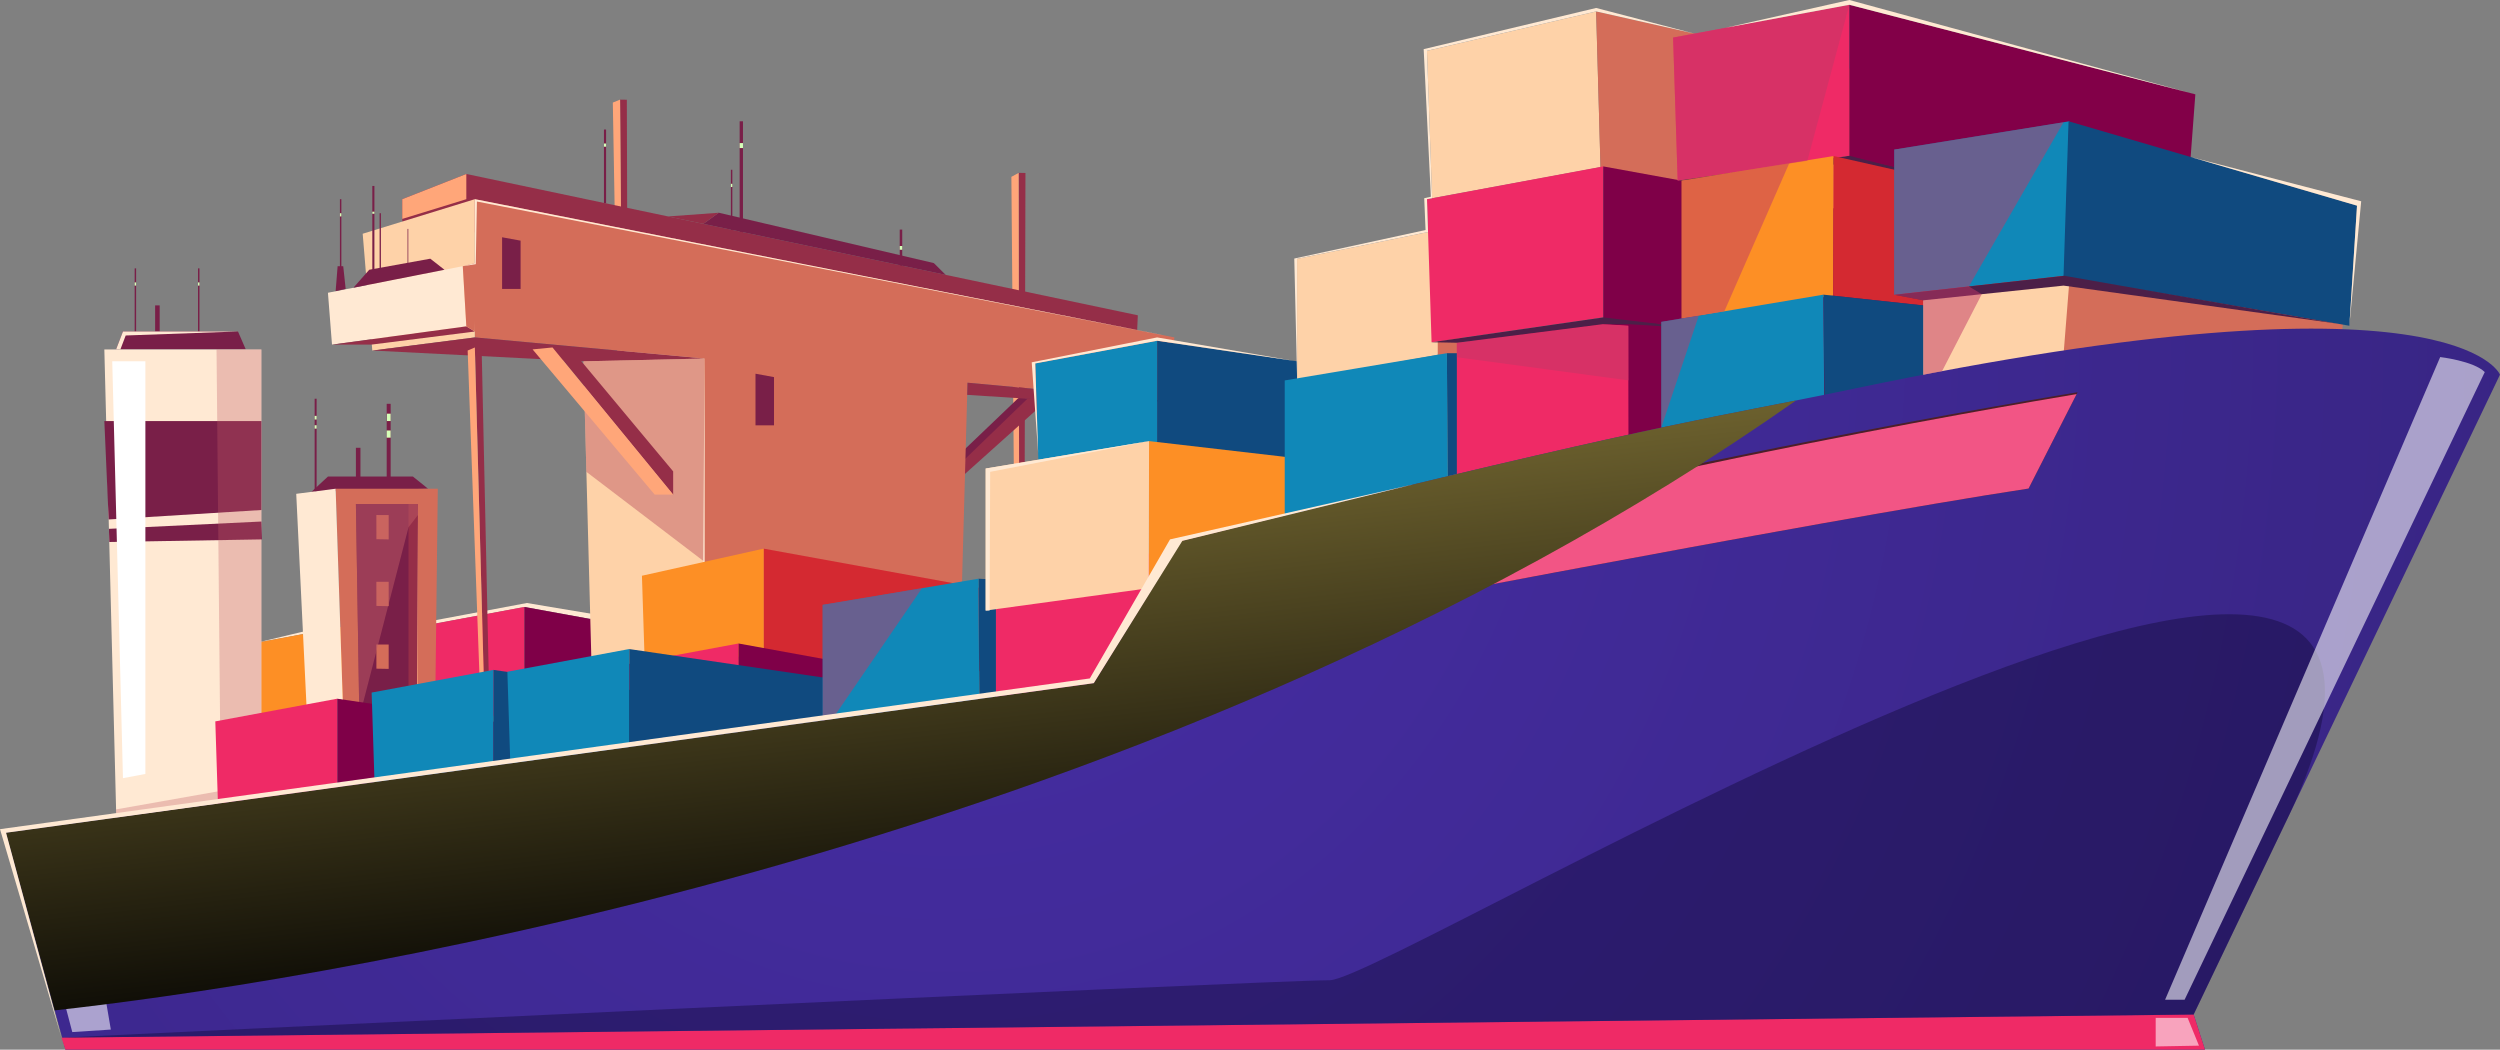 <svg xmlns="http://www.w3.org/2000/svg" xmlns:xlink="http://www.w3.org/1999/xlink" width="451.769" height="189.677" viewBox="0 0 451.769 189.677">
  <rect x="0" y="0" width="451.769" height="189.677" fill="#808080" stroke="none"/>
  <defs>
    <radialGradient id="radial-gradient" cx="0.081" cy="0.09" r="2.654" gradientTransform="translate(0.355) scale(0.289 1)" gradientUnits="objectBoundingBox">
      <stop offset="0" stop-color="#472ea6"/>
      <stop offset="1" stop-color="#35237d"/>
    </radialGradient>
    <linearGradient id="linear-gradient" x1="0.648" y1="0.922" x2="0.104" y2="-0.79" gradientUnits="objectBoundingBox">
      <stop offset="0"/>
      <stop offset="1" stop-color="#fce16b"/>
    </linearGradient>
  </defs>
  <g id="Grupo_124044" data-name="Grupo 124044" transform="translate(-883.231 -448.701)">
    <g id="Grupo_60565" data-name="Grupo 60565" transform="translate(206.03 321.006)">
      <path id="Trazado_124938" data-name="Trazado 124938" d="M797.753,272.121l-11.9-2.167L769.9,272.92l-24.056,1.931-8.322,1.548,9.836-2.351,22.549-1.732,16.384-3.08,12.125,2.028Z" transform="translate(-13.882 -32.574)" fill="#ffe9d3"/>
      <path id="Trazado_124939" data-name="Trazado 124939" d="M772.267,292.139l-.574-17.875,22.023-4.1v18.866Z" transform="translate(-21.746 -32.788)" fill="#ef2a66"/>
      <path id="Trazado_124940" data-name="Trazado 124940" d="M800.3,289.878l42.843,2.666.5-14.483L800.3,270.168Z" transform="translate(-28.329 -32.788)" fill="#7f0048"/>
      <path id="Trazado_124941" data-name="Trazado 124941" d="M732.774,312.264l-.469-14.6,17.991-3.346v15.413Z" transform="translate(-12.681 -38.345)" fill="#ef2a66"/>
      <path id="Trazado_124942" data-name="Trazado 124942" d="M735.52,292.6l-.469-14.6,17.991-3.346v15.413Z" transform="translate(-13.313 -33.82)" fill="#fd8f25"/>
      <path id="Trazado_124943" data-name="Trazado 124943" d="M755.674,310.417l35,2.178.412-11.832-35.412-6.449Z" transform="translate(-18.059 -38.345)" fill="#7f0048"/>
      <path id="Trazado_124944" data-name="Trazado 124944" d="M1012.15,137.5l.928,26.636,30.426-5.628-.788-28.126Z" transform="translate(-77.083 -0.618)" fill="#fed2a8"/>
      <path id="Trazado_124945" data-name="Trazado 124945" d="M1051.853,130.381l54.671,12.342-2.082,25.929-51.8-10.145Z" transform="translate(-86.22 -0.618)" fill="#d46d59"/>
      <path id="Trazado_124946" data-name="Trazado 124946" d="M946.9,231.232l4.584.3-4.624,26.274Z" transform="translate(-62.057 -23.827)" fill="#d46d59"/>
      <g id="Grupo_60563" data-name="Grupo 60563" transform="translate(696.056 145.697)">
        <g id="Grupo_60558" data-name="Grupo 60558" transform="translate(0 30.493)">
          <path id="Trazado_124947" data-name="Trazado 124947" d="M704.448,208.733l1.244-3.23h20.782l1.409,3.23Z" transform="translate(-702.327 -194.097)" fill="#791f48"/>
          <rect id="Rectángulo_6711" data-name="Rectángulo 6711" width="0.822" height="5.871" transform="translate(9.178 6.69)" fill="#791f48"/>
          <rect id="Rectángulo_6712" data-name="Rectángulo 6712" width="0.264" height="13.38" transform="translate(5.479)" fill="#791f48"/>
          <rect id="Rectángulo_6713" data-name="Rectángulo 6713" width="0.264" height="0.58" transform="translate(5.479 2.538)" fill="#d5ffb8"/>
          <rect id="Rectángulo_6714" data-name="Rectángulo 6714" width="0.264" height="13.38" transform="translate(16.927)" fill="#791f48"/>
          <rect id="Rectángulo_6715" data-name="Rectángulo 6715" width="0.264" height="0.58" transform="translate(16.927 2.538)" fill="#d5ffb8"/>
          <path id="Trazado_124948" data-name="Trazado 124948" d="M730.073,293.689l-26.221.628-2.16-84.592h28.38Z" transform="translate(-701.692 -195.068)" fill="#ffe9d3"/>
          <path id="Trazado_124949" data-name="Trazado 124949" d="M701.692,226.523h28.38V242.6l-27.6,1.712Z" transform="translate(-701.692 -198.934)" fill="#791f48"/>
          <path id="Trazado_124950" data-name="Trazado 124950" d="M702.767,251.434l27.553-1.322.1,3.229-27.587.471Z" transform="translate(-701.94 -204.363)" fill="#791f48"/>
          <path id="Trazado_124951" data-name="Trazado 124951" d="M705.485,287.834,703.548,212.5h5.988v74.569Z" transform="translate(-702.119 -195.708)" fill="#fff" style="mix-blend-mode: soft-light;isolation: isolate"/>
          <path id="Trazado_124952" data-name="Trazado 124952" d="M722.6,209.725l.76,79.764-18.911,3.347.038,1.482,26.221-.628V209.725Z" transform="translate(-702.327 -195.068)" fill="#c05c66" opacity="0.32" style="mix-blend-mode: multiply;isolation: isolate"/>
        </g>
        <g id="Grupo_60559" data-name="Grupo 60559" transform="translate(113.221 12.673)">
          <rect id="Rectángulo_6716" data-name="Rectángulo 6716" width="0.264" height="13.38" fill="#791f48"/>
          <rect id="Rectángulo_6717" data-name="Rectángulo 6717" width="0.264" height="0.58" transform="translate(0 2.538)" fill="#d5ffb8"/>
        </g>
        <g id="Grupo_60560" data-name="Grupo 60560" transform="translate(114.805 3.916)">
          <rect id="Rectángulo_6718" data-name="Rectángulo 6718" width="0.603" height="20.766" fill="#791f48"/>
          <rect id="Rectángulo_6719" data-name="Rectángulo 6719" width="0.603" height="0.9" transform="translate(0 3.939)" fill="#d5ffb8"/>
        </g>
        <g id="Grupo_60561" data-name="Grupo 60561" transform="translate(90.283 5.406)">
          <rect id="Rectángulo_6720" data-name="Rectángulo 6720" width="0.387" height="13.324" fill="#791f48"/>
          <rect id="Rectángulo_6721" data-name="Rectángulo 6721" width="0.387" height="0.577" transform="translate(0 2.527)" fill="#d5ffb8"/>
        </g>
        <g id="Grupo_60562" data-name="Grupo 60562" transform="translate(143.733 23.485)">
          <rect id="Rectángulo_6722" data-name="Rectángulo 6722" width="0.454" height="15.647" fill="#791f48"/>
          <rect id="Rectángulo_6723" data-name="Rectángulo 6723" width="0.454" height="0.678" transform="translate(0 2.968)" fill="#d5ffb8"/>
        </g>
        <path id="Trazado_124953" data-name="Trazado 124953" d="M823.973,151.1l.216,75.673-.826.1-.612-75.794Z" transform="translate(-729.552 -151.079)" fill="#952e48"/>
        <path id="Trazado_124954" data-name="Trazado 124954" d="M821.046,151.613l1.312,75.332.613-.072-.612-75.794Z" transform="translate(-729.16 -151.079)" fill="#ffa679"/>
        <path id="Trazado_124955" data-name="Trazado 124955" d="M917.536,168.291l-.259,100.75-.827.135-.137-100.908Z" transform="translate(-751.084 -155.034)" fill="#952e48"/>
        <path id="Trazado_124956" data-name="Trazado 124956" d="M914.6,168.988l.839,100.288.613-.1-.137-100.908Z" transform="translate(-750.691 -155.034)" fill="#ffa679"/>
        <path id="Trazado_124957" data-name="Trazado 124957" d="M750.3,242.318l2.985-2.768H768.64l2.73,2.2Z" transform="translate(-712.878 -171.439)" fill="#791f48"/>
        <path id="Trazado_124958" data-name="Trazado 124958" d="M913.036,221.15l-10.614,10.144v3.17l14.207-13.314Z" transform="translate(-747.887 -167.204)" fill="#791f48"/>
        <path id="Trazado_124959" data-name="Trazado 124959" d="M771.624,177.129v-4.042l11.575-4.554L904.545,194.07,904.413,197Z" transform="translate(-717.786 -155.095)" fill="#952e48"/>
        <path id="Trazado_124960" data-name="Trazado 124960" d="M914.1,221.288,899.83,235.083v2.466l18.14-16.26Z" transform="translate(-747.29 -167.236)" fill="#952e48"/>
        <path id="Trazado_124961" data-name="Trazado 124961" d="M841.391,204.3l47.594,7.732L887.063,281.8l-49.611-1.558Z" transform="translate(-732.935 -163.327)" fill="#d46d59"/>
        <path id="Trazado_124962" data-name="Trazado 124962" d="M816.067,282.74l-1.918-72.125,21.88-6.313v75.323Z" transform="translate(-727.572 -163.327)" fill="#fed2a8"/>
        <path id="Trazado_124963" data-name="Trazado 124963" d="M913.765,210.936l1.311-11.508-126.413-24.98v24.98Z" transform="translate(-721.707 -156.457)" fill="#d46d59"/>
        <path id="Trazado_124964" data-name="Trazado 124964" d="M782.6,174.448l-20.264,6.245,1.736,21.106,18.528-2.371Z" transform="translate(-715.65 -156.457)" fill="#fed2a8"/>
        <path id="Trazado_124965" data-name="Trazado 124965" d="M764.6,209.266l38.149,1.946,21.88-.5-41.5-3.818Z" transform="translate(-716.169 -163.924)" fill="#952e48"/>
        <path id="Trazado_124966" data-name="Trazado 124966" d="M940.359,220.851l-10.921.489-25.215-1.613.06-2.2Z" transform="translate(-748.302 -166.372)" fill="#952e48"/>
        <path id="Trazado_124967" data-name="Trazado 124967" d="M931.261,221.187l-.644,75.671-.827.088.249-75.8Z" transform="translate(-754.185 -167.204)" fill="#952e48"/>
        <path id="Trazado_124968" data-name="Trazado 124968" d="M928.4,221.67l.455,75.342.614-.065.249-75.8Z" transform="translate(-753.866 -167.204)" fill="#ffa679"/>
        <path id="Trazado_124969" data-name="Trazado 124969" d="M771.624,173.087l11.575-4.554v4.554l-11.575,3.565Z" transform="translate(-717.786 -155.095)" fill="#ffa679"/>
        <path id="Trazado_124970" data-name="Trazado 124970" d="M854.534,215.415v9.334h3.346v-8.718Z" transform="translate(-736.866 -165.885)" fill="#791f48"/>
        <path id="Trazado_124971" data-name="Trazado 124971" d="M795.055,183.388v9.334H798.4V184Z" transform="translate(-723.178 -158.514)" fill="#791f48"/>
        <path id="Trazado_124972" data-name="Trazado 124972" d="M789.885,209.248l1.648,75.656-.824.113-2.047-75.769Z" transform="translate(-721.707 -164.465)" fill="#952e48"/>
        <path id="Trazado_124973" data-name="Trazado 124973" d="M786.972,209.808l2.737,75.294.611-.084-2.047-75.769Z" transform="translate(-721.318 -164.465)" fill="#ffa679"/>
        <path id="Trazado_124974" data-name="Trazado 124974" d="M754.176,194.977l.734,9.366,24.274-3.293-.64-10.877Z" transform="translate(-713.771 -160.076)" fill="#ffe9d3"/>
        <path id="Trazado_124975" data-name="Trazado 124975" d="M755.129,207.6h7.112l18.7-2.368L779.4,204.3Z" transform="translate(-713.99 -163.327)" fill="#952e48"/>
        <path id="Trazado_124976" data-name="Trazado 124976" d="M785.828,189.995l2.353-.6-.17,12.4-1.542-.925Z" transform="translate(-721.055 -159.896)" fill="#d46d59"/>
        <path id="Trazado_124977" data-name="Trazado 124977" d="M755.982,194.687l.361-4.512h1.013l.44,4.109Z" transform="translate(-714.186 -160.076)" fill="#791f48"/>
        <path id="Trazado_124978" data-name="Trazado 124978" d="M760.15,193.667l2.861-3.25,11.037-2,2.56,2Z" transform="translate(-715.145 -159.672)" fill="#791f48"/>
        <rect id="Rectángulo_6724" data-name="Rectángulo 6724" width="0.377" height="15.774" transform="translate(48.427 15.598)" fill="#791f48"/>
        <rect id="Rectángulo_6725" data-name="Rectángulo 6725" width="0.235" height="10.391" transform="translate(49.744 20.529)" fill="#791f48"/>
        <rect id="Rectángulo_6726" data-name="Rectángulo 6726" width="0.132" height="7.558" transform="translate(54.793 23.362)" fill="#791f48"/>
        <rect id="Rectángulo_6727" data-name="Rectángulo 6727" width="0.264" height="13.38" transform="translate(42.57 17.992)" fill="#791f48"/>
        <path id="Trazado_124979" data-name="Trazado 124979" d="M893.653,273.293v9.334H897v-8.718Z" transform="translate(-745.869 -179.204)" fill="#791f48"/>
        <path id="Trazado_124980" data-name="Trazado 124980" d="M814.68,232.325l21.349,16.262V211.854l-21.88.5Z" transform="translate(-727.572 -165.065)" fill="#c05c66" opacity="0.5" style="mix-blend-mode: multiply;isolation: isolate"/>
        <path id="Trazado_124981" data-name="Trazado 124981" d="M828.693,235.847v-4.2L810.312,209.6l-3.422-.347Z" transform="translate(-725.902 -164.465)" fill="#952e48"/>
        <path id="Trazado_124982" data-name="Trazado 124982" d="M827.617,235.847h-3.335L802.212,209.6l3.6-.347Z" transform="translate(-724.825 -164.465)" fill="#ffa679"/>
        <path id="Trazado_124983" data-name="Trazado 124983" d="M842.011,280.251l.43-68.4v68.4Z" transform="translate(-733.984 -165.065)" fill="#ffe9d3"/>
        <path id="Trazado_124984" data-name="Trazado 124984" d="M785.828,186.555,788.01,186V174.448l126.413,24.98L788.383,174.873l-.207,11.323Z" transform="translate(-721.055 -156.457)" fill="#ffe9d3"/>
        <path id="Trazado_124985" data-name="Trazado 124985" d="M757.8,296.14l-1.813-53.731h18.457l-.627,52.66Z" transform="translate(-714.186 -172.097)" fill="#d46d59"/>
        <path id="Trazado_124986" data-name="Trazado 124986" d="M753.854,242.41l-7.119.922,2.6,53.678,6.328-.87Z" transform="translate(-712.058 -172.097)" fill="#ffe9d3"/>
        <rect id="Rectángulo_6728" data-name="Rectángulo 6728" width="0.357" height="16.707" transform="translate(38.003 54.051)" fill="#791f48"/>
        <rect id="Rectángulo_6729" data-name="Rectángulo 6729" width="0.822" height="5.871" transform="translate(45.459 62.916)" fill="#791f48"/>
        <rect id="Rectángulo_6730" data-name="Rectángulo 6730" width="0.716" height="14.527" transform="translate(51.024 54.969)" fill="#791f48"/>
        <path id="Trazado_124987" data-name="Trazado 124987" d="M761.562,296.786l-.822-50.793h11.213v50.1Z" transform="translate(-715.281 -172.922)" fill="#791f48"/>
        <path id="Trazado_124988" data-name="Trazado 124988" d="M773.093,245.994v50.212l1.7-.114v-50.1Z" transform="translate(-718.124 -172.922)" fill="#952e48"/>
        <path id="Trazado_124989" data-name="Trazado 124989" d="M765.544,248.586l.009,4.364,2.216.039v-4.4Z" transform="translate(-716.387 -173.518)" fill="#d46d59"/>
        <path id="Trazado_124990" data-name="Trazado 124990" d="M765.544,264.257l.009,4.364,2.216.039v-4.4Z" transform="translate(-716.387 -177.125)" fill="#d46d59"/>
        <path id="Trazado_124991" data-name="Trazado 124991" d="M765.544,278.982l.009,4.364,2.216.039v-4.4Z" transform="translate(-716.387 -180.513)" fill="#d46d59"/>
        <path id="Trazado_124992" data-name="Trazado 124992" d="M765.544,293.707l.009,4.364,2.216.039v-4.4Z" transform="translate(-716.387 -183.902)" fill="#d46d59"/>
        <path id="Trazado_124993" data-name="Trazado 124993" d="M771.953,247.99l-1.7,2.2-8.887,34.317-.623-38.515h11.213Z" transform="translate(-715.281 -172.922)" fill="#c05c66" opacity="0.5" style="mix-blend-mode: multiply;isolation: isolate"/>
        <path id="Trazado_124994" data-name="Trazado 124994" d="M775.008,296.107l.228-50.113v50.1Z" transform="translate(-718.565 -172.922)" fill="#ffa679"/>
        <rect id="Rectángulo_6731" data-name="Rectángulo 6731" width="0.264" height="0.58" transform="translate(42.57 20.529)" fill="#d5ffb8"/>
        <rect id="Rectángulo_6732" data-name="Rectángulo 6732" width="0.377" height="0.377" transform="translate(48.427 20.251)" fill="#d5ffb8"/>
        <rect id="Rectángulo_6733" data-name="Rectángulo 6733" width="0.675" height="1.331" transform="translate(51.065 56.751)" fill="#d5ffb8"/>
        <rect id="Rectángulo_6734" data-name="Rectángulo 6734" width="0.716" height="1.299" transform="translate(51.024 59.789)" fill="#d5ffb8"/>
        <rect id="Rectángulo_6735" data-name="Rectángulo 6735" width="0.357" height="0.66" transform="translate(38.003 57.148)" fill="#d5ffb8"/>
        <rect id="Rectángulo_6736" data-name="Rectángulo 6736" width="0.357" height="0.616" transform="translate(38.003 58.843)" fill="#d5ffb8"/>
        <path id="Trazado_124995" data-name="Trazado 124995" d="M842.29,179.639l2.792-2.011,38.864,9.1,2.137,2.126Z" transform="translate(-734.049 -157.188)" fill="#791f48"/>
        <path id="Trazado_124996" data-name="Trazado 124996" d="M843.177,177.628l-9.166.67,6.374,1.341Z" transform="translate(-732.143 -157.188)" fill="#952e48"/>
      </g>
      <path id="Trazado_124997" data-name="Trazado 124997" d="M856.451,276.185l42.843,2.666.5-14.483-43.348-7.894Z" transform="translate(-41.252 -29.637)" fill="#d42931"/>
      <path id="Trazado_124998" data-name="Trazado 124998" d="M906.873,263.532l7.4.391-2.9,22.507-4.326-1.18Z" transform="translate(-52.855 -31.261)" fill="#104a7f"/>
      <path id="Trazado_124999" data-name="Trazado 124999" d="M828.427,278.446l-.548-17.075,22-4.9v18.866Z" transform="translate(-34.676 -29.637)" fill="#fd8f25"/>
      <path id="Trazado_125000" data-name="Trazado 125000" d="M822.535,300.711l-.574-17.875,22.023-4.1v18.866Z" transform="translate(-33.314 -34.761)" fill="#ef2a66"/>
      <path id="Trazado_125001" data-name="Trazado 125001" d="M850.567,298.451l42.843,2.666.5-14.483-43.348-7.894Z" transform="translate(-39.897 -34.761)" fill="#7f0048"/>
      <path id="Trazado_125002" data-name="Trazado 125002" d="M728.314,313.674l-.574-17.875,22.022-4.1v18.866Z" transform="translate(-11.631 -37.744)" fill="#ef2a66"/>
      <path id="Trazado_125003" data-name="Trazado 125003" d="M756.346,311.413l44.288,1.279,1.677-14.239L756.346,291.7Z" transform="translate(-18.214 -37.744)" fill="#7f0048"/>
      <path id="Trazado_125004" data-name="Trazado 125004" d="M765.009,306.909l-.574-17.875,22.023-4.1V303.8Z" transform="translate(-20.075 -36.187)" fill="#1088b8"/>
      <path id="Trazado_125005" data-name="Trazado 125005" d="M793.041,304.648l44.288,1.279,1.677-14.239-45.965-6.751Z" transform="translate(-26.659 -36.187)" fill="#104a7f"/>
      <path id="Trazado_125006" data-name="Trazado 125006" d="M796.867,302.017l-.574-17.875,22.023-4.1v18.866Z" transform="translate(-27.407 -35.061)" fill="#1088b8"/>
      <path id="Trazado_125007" data-name="Trazado 125007" d="M824.9,299.756l44.288,1.279,1.677-14.239L824.9,280.046Z" transform="translate(-33.99 -35.061)" fill="#104a7f"/>
      <path id="Trazado_125008" data-name="Trazado 125008" d="M920.775,229.649l-.574-17.875,22.023-4.1v18.866Z" transform="translate(-55.923 -18.407)" fill="#1088b8"/>
      <path id="Trazado_125009" data-name="Trazado 125009" d="M948.807,227.388l44.894,3.059,1.071-16.018-45.965-6.751Z" transform="translate(-62.506 -18.407)" fill="#104a7f"/>
      <path id="Trazado_125010" data-name="Trazado 125010" d="M851.41,304.106l-7.255-.859-21.449,3.1,3.158.063,18.291-2.324Z" transform="translate(-33.486 -40.4)" fill="#4c1f48"/>
      <path id="Trazado_125011" data-name="Trazado 125011" d="M898.456,263.532,870.3,268.258V292.92l28.329-3.885Z" transform="translate(-44.439 -31.261)" fill="#1088b8"/>
      <path id="Trazado_125012" data-name="Trazado 125012" d="M940.267,257.187l-29.3,4.919v26.928l29.483-5.306Z" transform="translate(-53.797 -29.801)" fill="#ef2a66"/>
      <path id="Trazado_125013" data-name="Trazado 125013" d="M1014.565,209.3h4.663l-.5-5.522-4.552,2.368Z" transform="translate(-77.55 -17.51)" fill="#d46d59"/>
      <path id="Trazado_125014" data-name="Trazado 125014" d="M971.55,234.088l-24.641-2.856v27.583l26.864-9.568Z" transform="translate(-62.069 -23.827)" fill="#fd8f25"/>
      <path id="Trazado_125015" data-name="Trazado 125015" d="M1007.081,181.69,981.657,186.9v21.965l25.423-4.643Z" transform="translate(-70.066 -12.426)" fill="#fed2a8"/>
      <path id="Trazado_125016" data-name="Trazado 125016" d="M1180.689,204.883l-8.414.688.9-2.1Z" transform="translate(-113.933 -17.438)" fill="#7f0048"/>
      <path id="Trazado_125017" data-name="Trazado 125017" d="M1016.819,210.6h8.861l-1.6,20.549-7.108,1.68Z" transform="translate(-78.158 -19.078)" fill="#104a7f"/>
      <path id="Trazado_125018" data-name="Trazado 125018" d="M1008.06,210.6l-29.3,4.919v26.928l29.478-6.019Z" transform="translate(-69.399 -19.078)" fill="#1088b8"/>
      <path id="Trazado_125019" data-name="Trazado 125019" d="M1059.2,201.17l78.146,7.989-3.789,12.29-75.206,4.073Z" transform="translate(-87.716 -16.909)" fill="#7f0048"/>
      <path id="Trazado_125020" data-name="Trazado 125020" d="M1019.161,232.607V206.779l30.972-4.581.049,26.763Z" transform="translate(-78.697 -17.146)" fill="#ef2a66"/>
      <path id="Trazado_125021" data-name="Trazado 125021" d="M1012.98,198.531l-.83-25.853L1044,166.755v27.286Z" transform="translate(-77.083 -8.989)" fill="#ef2a66"/>
      <path id="Trazado_125022" data-name="Trazado 125022" d="M938.085,231.232l-29.522,4.956v25.666l29.483-4.044Z" transform="translate(-53.244 -23.827)" fill="#fed2a8"/>
      <path id="Trazado_125023" data-name="Trazado 125023" d="M1053.522,195.261l61.963,3.856.73-20.946-62.693-11.416Z" transform="translate(-86.604 -8.989)" fill="#7f0048"/>
      <path id="Trazado_125024" data-name="Trazado 125024" d="M1019.161,207.149l26.759-3.342,4.262.354v9.792l-31.021-4.187Z" transform="translate(-78.697 -17.516)" fill="#c03966" opacity="0.5" style="mix-blend-mode: multiply;isolation: isolate"/>
      <path id="Trazado_125025" data-name="Trazado 125025" d="M1054.741,203.44l-10.492-1.243-31.021,4.49,4.567.091,26.453-3.361Z" transform="translate(-77.331 -17.146)" fill="#4c1f48"/>
      <path id="Trazado_125026" data-name="Trazado 125026" d="M1054.346,203.3l61.329,4.142-60.52-4.508Z" transform="translate(-86.794 -17.316)" fill="#4c1f48"/>
      <path id="Trazado_125027" data-name="Trazado 125027" d="M1070.746,160.592l-.83-25.853,31.851-5.923V156.1Z" transform="translate(-90.377 -0.258)" fill="#ef2a66"/>
      <path id="Trazado_125028" data-name="Trazado 125028" d="M1111.288,157.323l60.774,11.022L1173.815,145l-62.527-16.181Z" transform="translate(-99.898 -0.258)" fill="#820048"/>
      <path id="Trazado_125029" data-name="Trazado 125029" d="M1114.459,167.454l-12.444-3.194-31.021,4.49,4.567.091,26.453-3.361Z" transform="translate(-90.625 -8.415)" fill="#4c1f48"/>
      <path id="Trazado_125030" data-name="Trazado 125030" d="M1112.112,165.363l58.427,12.485L1112.921,165Z" transform="translate(-100.088 -8.585)" fill="#4c1f48"/>
      <path id="Trazado_125031" data-name="Trazado 125031" d="M1071.925,193.671v-24.9l27.462-4.455-.052,25.242Z" transform="translate(-90.839 -8.429)" fill="#fd8f25"/>
      <path id="Trazado_125032" data-name="Trazado 125032" d="M1107.581,164.319l58.208,13.169V195.9l-58.26-6.336Z" transform="translate(-99.033 -8.429)" fill="#d42931"/>
      <path id="Trazado_125033" data-name="Trazado 125033" d="M1096.452,196.857l-29.3,4.919V228.7l29.478-6.019Z" transform="translate(-89.741 -15.917)" fill="#1088b8"/>
      <path id="Trazado_125034" data-name="Trazado 125034" d="M1105.211,196.857l53.313,5.732v9.765l-53.127,3.424Z" transform="translate(-98.5 -15.917)" fill="#104a7f"/>
      <path id="Trazado_125035" data-name="Trazado 125035" d="M1090.276,166.007l-11.727,26.755-4.619.775-6.779,20.24v-19.1l3.675-.617v-24.9Z" transform="translate(-89.741 -8.817)" fill="#c03966" opacity="0.5" style="mix-blend-mode: multiply;isolation: isolate"/>
      <path id="Trazado_125036" data-name="Trazado 125036" d="M1128.645,196.8v14.889l26.381-3.9v-13.83Z" transform="translate(-103.893 -15.249)" fill="#fed2a8"/>
      <path id="Trazado_125037" data-name="Trazado 125037" d="M1161.562,207.062l50.133-2.29.593-5.563-49.687-5.255Z" transform="translate(-111.468 -15.249)" fill="#d46d59"/>
      <path id="Trazado_125038" data-name="Trazado 125038" d="M1121.833,161.275v26.241l30.719-3.433.907-27.915Z" transform="translate(-102.325 -6.552)" fill="#1088b8"/>
      <path id="Trazado_125039" data-name="Trazado 125039" d="M1162.473,156.163l52.126,15.249-1.381,21.7-51.656-8.9Z" transform="translate(-111.468 -6.552)" fill="#104a7f"/>
      <g id="Grupo_60564" data-name="Grupo 60564" transform="translate(678.29 187.081)">
        <path id="Trazado_125040" data-name="Trazado 125040" d="M1073.932,328.785l2.048,6.339H689.354l-1.94-7.1-8.8-32.1L875.178,268.9l15.872-25.681s.044-.014.137-.035c76.632-19,91.826-21.606,110.9-25.371,3.267-.642,6.642-1.327,10.464-2.128,108.882-22.839,116.743-2.531,116.743-2.531Z" transform="translate(-678.616 -204.833)" fill="url(#radial-gradient)"/>
        <path id="Trazado_125041" data-name="Trazado 125041" d="M1076.927,365.833l-385.3,4.179.719,2.161h386.627Z" transform="translate(-681.611 -241.885)" fill="#ef2a66"/>
        <path id="Trazado_125042" data-name="Trazado 125042" d="M691.631,348.388s217.876-10.375,229.148-10.375S1142.689,209.8,1093.118,310.4l-16.191,33.814-385.3,4.179Z" transform="translate(-681.611 -220.261)" fill="#090327" opacity="0.36"/>
        <path id="Trazado_125043" data-name="Trazado 125043" d="M691.431,351.427l-9.158-34.786L875.3,289.459,692.605,317.051l5.793,33.921Z" transform="translate(-679.458 -224.308)" fill="#fff" opacity="0.57" style="mix-blend-mode: soft-light;isolation: isolate"/>
        <path id="Trazado_125044" data-name="Trazado 125044" d="M1243.174,214.222l-54.245,113.421h-3.523l49.712-116.137S1241.16,212.208,1243.174,214.222Z" transform="translate(-795.246 -206.369)" fill="#fff" opacity="0.57" style="mix-blend-mode: soft-light;isolation: isolate"/>
        <path id="Trazado_125045" data-name="Trazado 125045" d="M1115.839,219.761l-.173.34-8.685,17.069c-37.932,5.746-138.332,25.163-153.27,28.065l-1.873.362,7.606-10.8C1023.657,234.688,1115.839,219.761,1115.839,219.761Z" transform="translate(-741.494 -208.269)" fill="#4c1f29"/>
        <path id="Trazado_125046" data-name="Trazado 125046" d="M1116.226,220.2l-8.685,17.069c-37.932,5.746-138.332,25.163-153.27,28.065l7.317-10.39C1020.6,236.476,1103.214,222.371,1116.226,220.2Z" transform="translate(-742.054 -208.37)" fill="#f25585"/>
        <path id="Trazado_125047" data-name="Trazado 125047" d="M1002.089,221.692c-119.815,84.16-276.258,105.983-314.675,110.216l-8.8-32.1L875.178,272.78,891.051,247.1s.044-.014.137-.035C967.819,228.06,983.014,225.457,1002.089,221.692Z" transform="translate(-678.616 -208.713)" fill="url(#linear-gradient)" style="mix-blend-mode: color-dodge;isolation: isolate"/>
        <path id="Trazado_125048" data-name="Trazado 125048" d="M1183.2,371.781v-5.168h5.769l2.051,5.022Z" transform="translate(-794.739 -242.064)" fill="#fff" opacity="0.57" style="mix-blend-mode: soft-light;isolation: isolate"/>
      </g>
      <path id="Trazado_125049" data-name="Trazado 125049" d="M1121.833,195.86l5.244,1,25.342-2.655,49.461,6.874-49.328-8.655Z" transform="translate(-102.325 -14.897)" fill="#4c1f48"/>
      <path id="Trazado_125050" data-name="Trazado 125050" d="M1130.463,201.391l7.182-13.93-2.323-1.4,17.1-29.673-30.586,4.94v26.241l5.244,1v13.44Z" transform="translate(-102.325 -6.603)" fill="#c03966" opacity="0.5" style="mix-blend-mode: multiply;isolation: isolate"/>
      <path id="Trazado_125051" data-name="Trazado 125051" d="M888.259,265.755l-16.2,23.66-1.754.241V268.77Z" transform="translate(-44.439 -31.772)" fill="#c03966" opacity="0.5" style="mix-blend-mode: multiply;isolation: isolate"/>
      <path id="Trazado_125052" data-name="Trazado 125052" d="M1101.767,128.816,1094.18,157l-23.433,3.593-.83-25.853Z" transform="translate(-90.377 -0.258)" fill="#c03966" opacity="0.5" style="mix-blend-mode: multiply;isolation: isolate"/>
      <path id="Trazado_125053" data-name="Trazado 125053" d="M981.505,196.494V174.9l23.666-4.848-.19-5.935.928-.173-.928-26.636,30.566-7.118,17.742,4.006-17.742-4.63-31.166,7.442,1.3,26.673-1.2.263.241,5.748L981,174.847Z" transform="translate(-69.913 -0.432)" fill="#ffe9d3"/>
      <path id="Trazado_125054" data-name="Trazado 125054" d="M1082.17,132.727l22.417-4.169,61.393,15.888-61.393-16.752Z" transform="translate(-93.197 0)" fill="#ffe9d3"/>
      <path id="Trazado_125055" data-name="Trazado 125055" d="M1191.4,164.546l30.064,8.795-1.381,21.7,2.139-22.492Z" transform="translate(-118.335 -8.481)" fill="#ffe9d3"/>
      <path id="Trazado_125056" data-name="Trazado 125056" d="M705.223,208.753l.962-2.528,20.29-.722H705.693l-1.244,3.23Z" transform="translate(-6.27 -17.906)" fill="#ffe9d3"/>
      <path id="Trazado_125057" data-name="Trazado 125057" d="M688.31,341.364l-10.019-37.031L874.852,277.3l16.01-25.717,41.895-10.238-44.122,9.976-14.5,25.128L677.2,303.685Z" transform="translate(0 -26.155)" fill="#ffe9d3"/>
      <path id="Trazado_125058" data-name="Trazado 125058" d="M908.563,261.854V236.188l29.522-4.956-28.708,5.553-.1,25.069Z" transform="translate(-53.244 -23.827)" fill="#ffe9d3"/>
      <path id="Trazado_125059" data-name="Trazado 125059" d="M966.814,211.137l-24.781-3.64-22.023,4.1.52,16.187-1.159-16.388,22.662-4.5Z" transform="translate(-55.731 -18.227)" fill="#ffe9d3"/>
    </g>
  </g>
</svg>
